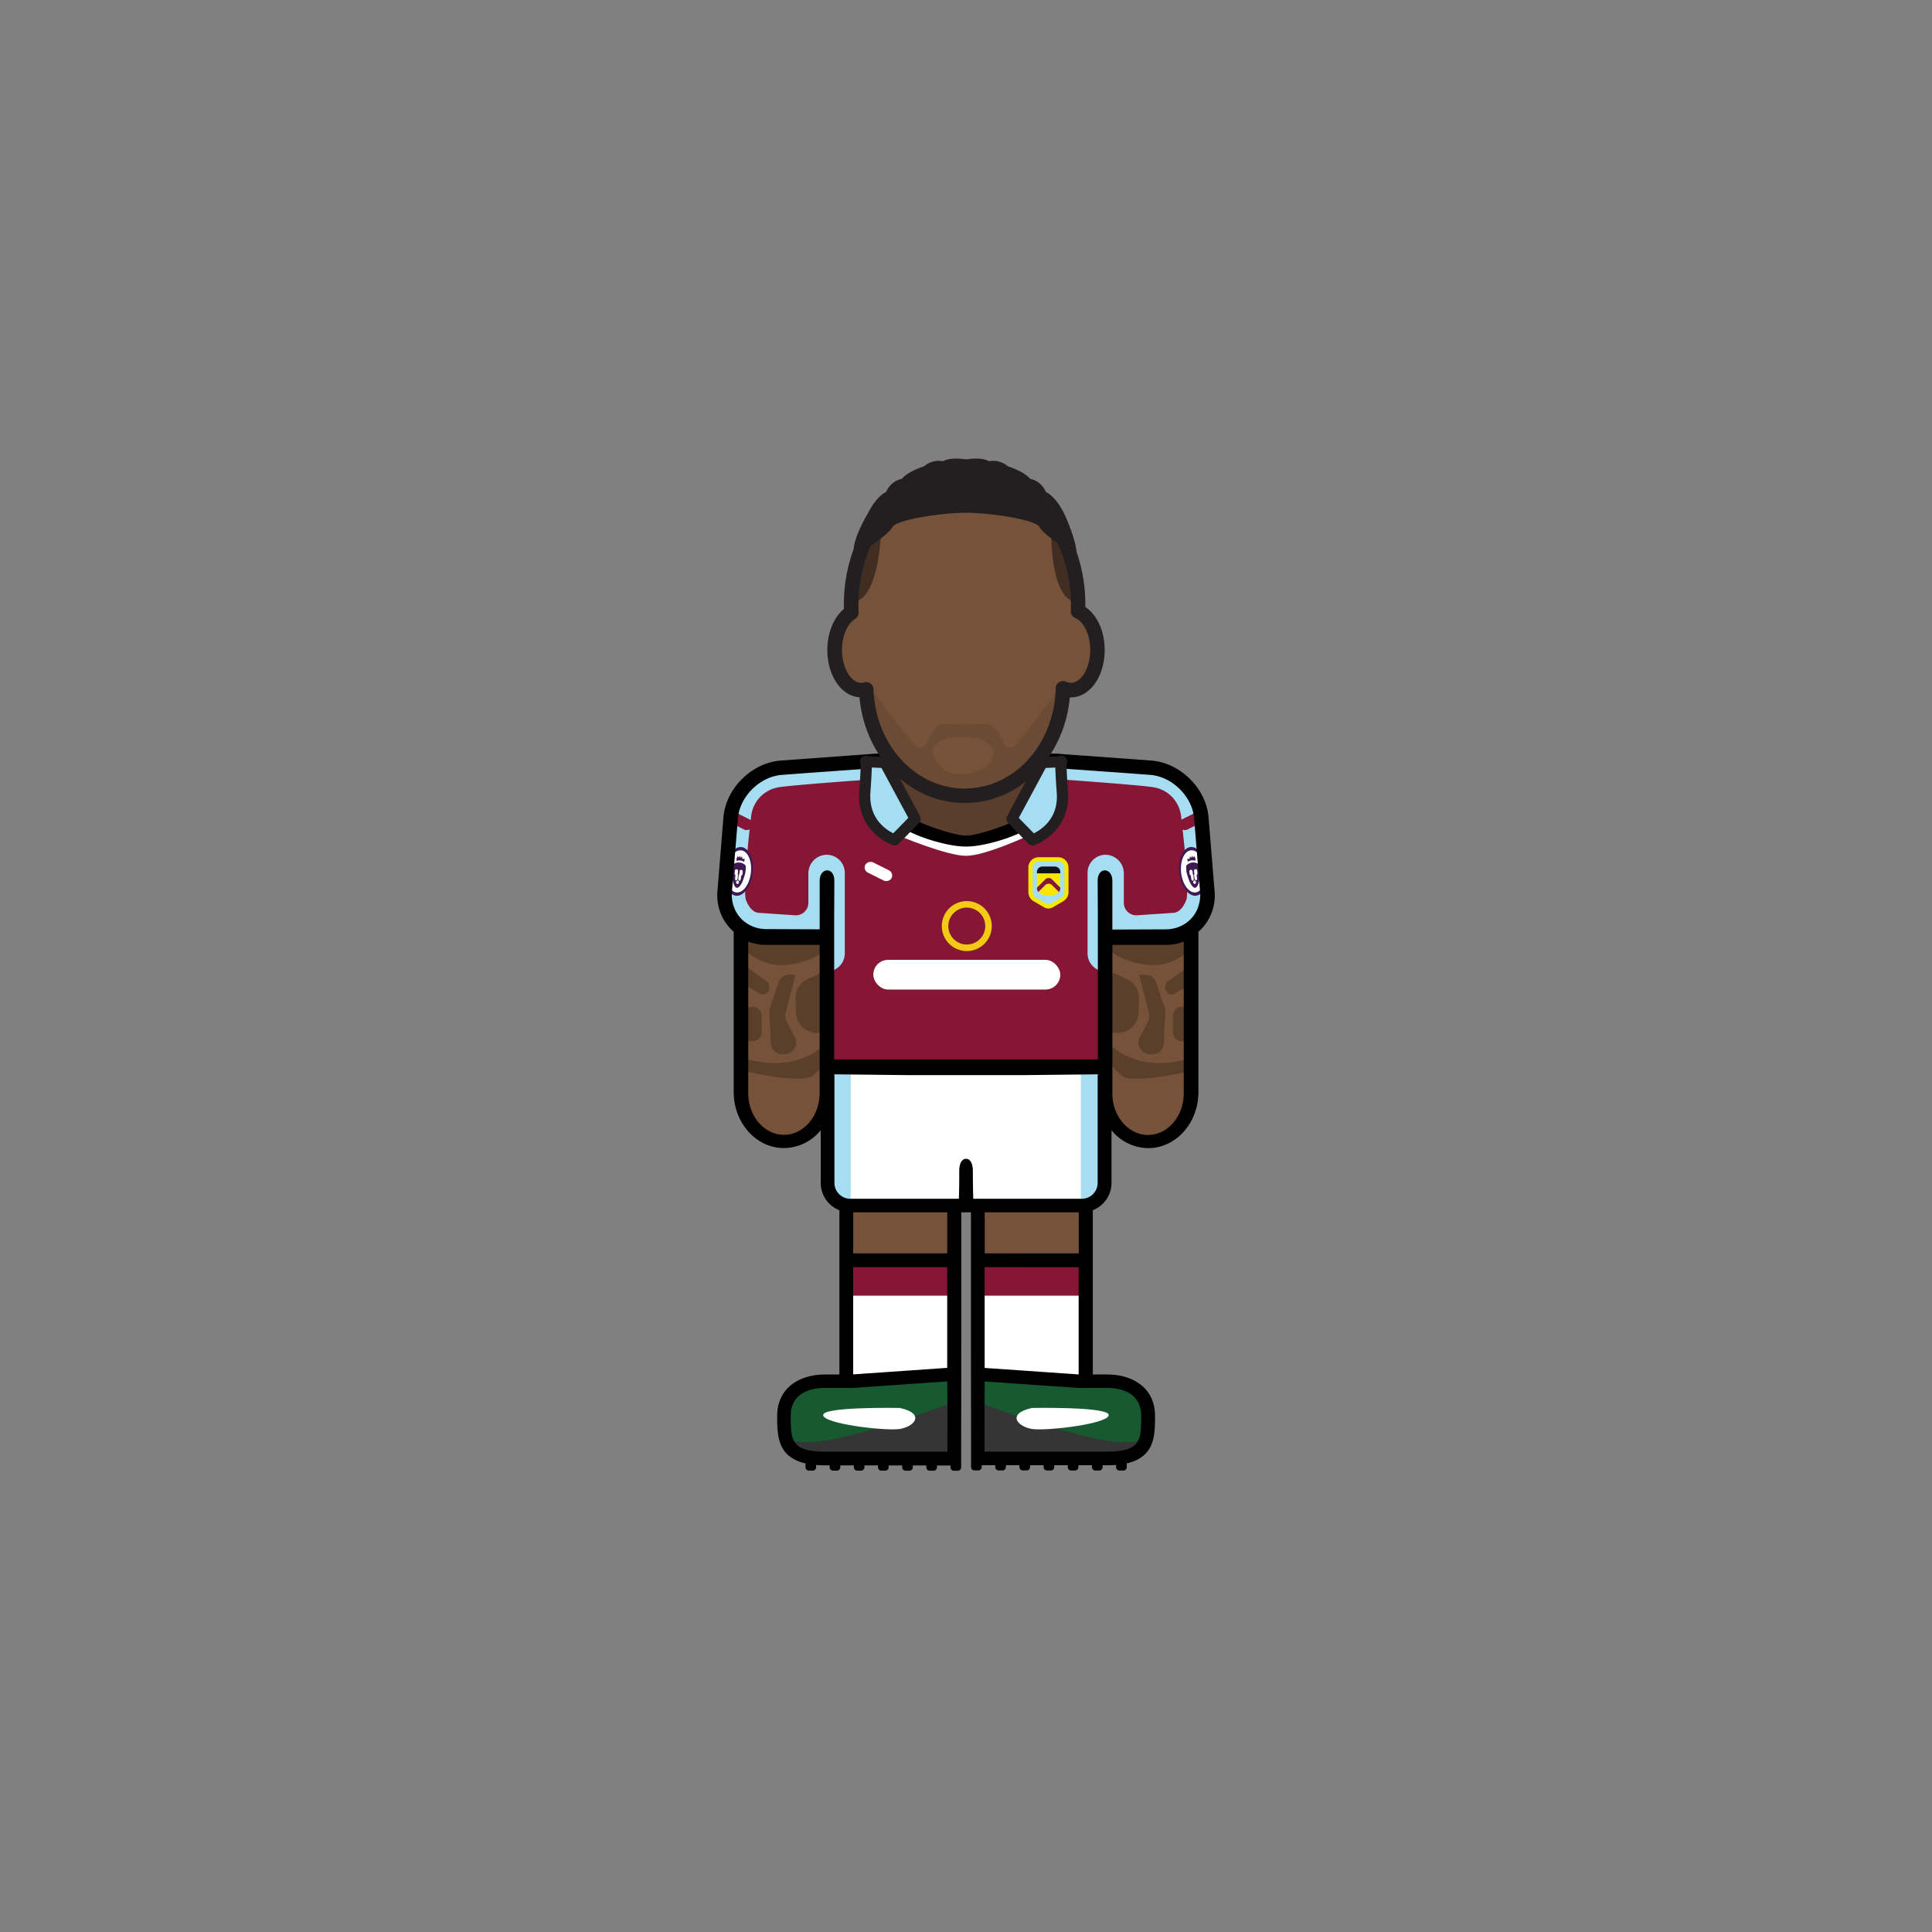 <svg id="player" xmlns="http://www.w3.org/2000/svg" viewBox="0 0 800 800"><rect x="0" y="0" width="800" height="800" fill="#808080" stroke="none"/><defs><clipPath id="clip-path"><path class="cls-1" d="M300.01 350.73h199.97v20.19H300.01z"/></clipPath><clipPath id="clip-path-2"><path class="cls-1" d="M300.01 350.73h199.97v20.19H300.01z"/></clipPath><style>.cls-1{fill:none}.cls-2{fill:#755239}.cls-3{opacity:.5}.cls-4{fill:#3f2b1e}.cls-5{fill:#353535}.cls-6{fill:#175931}.cls-7{fill:#fff}.cls-8{fill:#871636}.cls-9{fill:#a5def2}.cls-10{fill:#f8e700}.cls-15{fill:#3e1952}.cls-17{fill:#231f20}</style></defs><g id="skin"><path id="arm-left" class="cls-2" d="M305.93 382h36.78v72.4a18.39 18.39 0 01-18.39 18.39 18.39 18.39 0 01-18.39-18.39V382z"/><path id="arm-right" class="cls-2" d="M457.19 382H494v72.4a18.39 18.39 0 01-18.39 18.39 18.39 18.39 0 01-18.39-18.39V382h-.03z"/><path id="leg-left" class="cls-2" d="M349.88 492.02h45.67v45.67h-45.67z"/><path id="leg-right" class="cls-2" d="M404.78 492.02h45.67v45.67h-45.67z"/><g id="tatoos" class="cls-3"><path class="cls-4" d="M307 392s7 8.17 17.55 7.58 18.16-6 18.16-7.58-4.74-4.33-18.39-4-16.25 1.27-17.32 4zm.42 7.17l10 7.18a2.69 2.69 0 011.12 2.18v.54a2.69 2.69 0 01-4.08 2.3l-7-4.22zM307 417.5l.63 13.67h3.91a3.88 3.88 0 003.88-3.88v-6.55a3.88 3.88 0 00-4.44-3.83zm22.42-3.96l.18 5.77a8.67 8.67 0 009.28 8.38l3.83-.27-.92-25.42-7.34 3.39a8.67 8.67 0 00-5.03 8.15z"/><path class="cls-4" d="M322.31 406.89l-3.52 10.5a4.79 4.79 0 00-.24 1.76l.64 12.81a4.79 4.79 0 004.94 4.55h.84a4.79 4.79 0 004.11-7l-3.4-6.66a4.78 4.78 0 01-.37-3.37c1.15-4.47 4.12-16 4.11-15.9s-1.21 0-2.54 0a4.79 4.79 0 00-4.57 3.31z"/><path class="cls-4" d="M341.33 432.67s-10.92 12-32.67 5.71v5.17s24.08 5.79 28.25 1.63 6.26-5.18 4.42-12.51z"/></g><g id="tatoos-2" data-name="tatoos" class="cls-3"><path class="cls-4" d="M494.07 392s-7 8.17-17.55 7.58-18.16-6-18.16-7.58 4.74-4.33 18.39-4 16.25 1.27 17.32 4zm-.42 7.17l-10 7.18a2.69 2.69 0 00-1.12 2.18v.54a2.69 2.69 0 004.08 2.3l7-4.22zm.42 18.33l-.63 13.67h-3.91a3.88 3.88 0 01-3.88-3.88v-6.55a3.88 3.88 0 014.44-3.83zm-22.43-3.96l-.18 5.77a8.67 8.67 0 01-9.28 8.38l-3.83-.27.92-25.39 7.34 3.39a8.67 8.67 0 015.03 8.12z"/><path class="cls-4" d="M478.76 406.89l3.52 10.5a4.79 4.79 0 01.24 1.76l-.63 12.85a4.79 4.79 0 01-4.94 4.55h-.84a4.79 4.79 0 01-4.11-7l3.4-6.66a4.78 4.78 0 00.37-3.37c-1.15-4.47-4.12-16-4.11-15.9s1.21 0 2.54 0a4.79 4.79 0 014.56 3.27z"/><path class="cls-4" d="M459.74 432.67s10.92 12 32.67 5.71v5.17s-24.08 5.79-28.25 1.63-6.26-5.18-4.42-12.51z"/></g></g><g id="boots"><path id="left" class="cls-5" d="M395.33 570.04H372.5l-22.83 1.97h-12.5l-7.5 2.53-5.25 8.5v9.83l1.91 4.17 3.84 4.05 6.33 1.95h58.83v-33z"/><path id="right" class="cls-5" d="M404.61 570.27h22.83l22.83 1.97h12.5l7.5 2.53 5.25 8.5v9.83l-1.91 4.17-3.84 4.05-6.33 1.95h-58.83v-33z"/><g id="details"><path class="cls-6" d="M395.42 580.38s-65.42 25.37-69.25 13.87c0 0-1.87-12.87 1.88-16.37s7.75-6.75 20-6.12l47.5-3.12z"/><path class="cls-7" d="M372.63 583s-32.22-.63-31.79 3 25.22 6.51 31.39 5.75 11.32-6.3.4-8.75z"/><path class="cls-6" d="M404.53 580.38s65.38 25.38 69.25 13.88c0 0 1.88-12.87-1.87-16.37s-7.75-6.75-20-6.12l-47.5-3.12z"/><path class="cls-7" d="M427.31 583s32.22-.63 31.79 3-25.22 6.51-31.39 5.75-11.32-6.3-.4-8.75z"/></g></g><g id="socks"><g id="socks-2" data-name="socks"><path id="left-2" data-name="left" class="cls-7" d="M349.88 522h45.67v48.04h-45.67z"/><path id="right-2" data-name="right" class="cls-7" d="M404.38 522h45.67v48.04h-45.67z"/></g><path class="cls-8" d="M350.13 521.38h45.63v15.13h-45.63zm54.27 0h45.63v15.13H404.4z" id="details-2" data-name="details"/></g><g id="shorts"><path id="shorts-2" data-name="shorts" class="cls-7" d="M341.67 442.54h116.49v47a9.95 9.95 0 01-9.95 9.95h-96.6a9.95 9.95 0 01-9.95-9.95v-47h.01z"/><path class="cls-9" d="M344.5 443.25h7.77v53.38h-7.77zm103.06 0h7.77v53.38h-7.77z" id="details-3" data-name="details"/></g><g id="shirt"><path id="shirt-2" data-name="shirt" class="cls-8" d="M369.5 314.8l-48.29 2.99-11.36 6.25-6.83 10.1-3.31 40.73 5.17 7.67 7.66 4.67h29.5l.17 54h114.83v-53.5l29.34-.17 7.01-4 6.99-10.5-3.4-37.33-6.83-11.84-9.77-6.08-49.84-2.99-1 21.24-6.5 6.5-11.16 3.48-11.88 2.02-15.46-3.17-11-5.66-3.66-3.84-.38-20.57z"/><g id="details-4" data-name="details"><path id="left-3" data-name="left" class="cls-9" d="M342 353.94a7.71 7.71 0 00-7.27 7.81v12.09a5.19 5.19 0 01-5.53 5.16l-14.7-1c-4.07 0-5.74-5.77-5.75-5.83-1.12-5.93 2.17-33.4 2.33-34.54a13.66 13.66 0 0111.3-11.63c6.75-1.12 47.16-3.88 47.16-3.88v-7.32l-48.29 3s-12.55 1.86-18.19 16.35-2.27 39.74-2.27 39.74 2.13 10 8.13 11.63 17.5 3.25 23.38 2.25l2.5-.41v1.36c0 1.93 4.67-2.44 5.88.3 1.37 3.12-.58 13.25 1.63 13.25a7.5 7.5 0 007.5-7.5v-33.33a7.5 7.5 0 00-7.81-7.5z"/><path id="right-3" data-name="right" class="cls-9" d="M458.08 353.94a7.71 7.71 0 017.27 7.81v12.09a5.19 5.19 0 005.55 5.16l14.7-1c4.07 0 5.74-5.77 5.75-5.83 1.13-5.93-2.17-33.4-2.33-34.54a13.66 13.66 0 00-11.3-11.63c-6.75-1.12-47.16-3.88-47.16-3.88v-7.32l48.29 3s12.55 1.86 18.19 16.35 2.27 39.74 2.27 39.74-2.12 10-8.12 11.63-17.5 3.25-23.37 2.25l-2.5-.41v1.36c0 1.93-4.67-2.44-5.87.3-1.37 3.12.58 13.25-1.62 13.25a7.5 7.5 0 01-7.5-7.5v-33.33a7.5 7.5 0 017.75-7.5z"/><path id="neck" class="cls-7" d="M420.22 341.39c-2.43 1.91-20.17 7.32-20.17 7.32s-19.83-5.41-22.26-7.32-5.62 4.65-5.62 4.65 19.83 8.34 27.83 8.34 25.84-8.38 25.84-8.38-3.19-6.52-5.62-4.61z"/><g id="crest-burnley-16"><path class="cls-9" d="M439.81 372.43l-4.35 2.57a2.67 2.67 0 01-2.69 0l-4.35-2.53a3.52 3.52 0 01-1.75-3v-10.24a3.4 3.4 0 013.4-3.4h8.09a3.4 3.4 0 013.4 3.4v10.16a3.52 3.52 0 01-1.75 3.04z"/><path class="cls-10" d="M434.11 376.19a3.54 3.54 0 01-1.78-.48l-4.33-2.53a4.4 4.4 0 01-2.18-3.79v-10.16a4.27 4.27 0 014.27-4.27h8.09a4.27 4.27 0 014.27 4.27v10.16a4.4 4.4 0 01-2.18 3.79l-4.35 2.53a3.54 3.54 0 01-1.81.48zm-4-19.5a2.54 2.54 0 00-2.54 2.54v10.16a2.67 2.67 0 001.32 2.3l4.35 2.53a1.81 1.81 0 001.82 0l4.35-2.53a2.67 2.67 0 001.32-2.3v-10.16a2.54 2.54 0 00-2.54-2.54z"/><path d="M439.05 361.07a2.26 2.26 0 00-2.26-2.26h-5.16a2.26 2.26 0 00-2.26 2.26v.62h9.69z" fill="#10121e"/><path class="cls-10" d="M439.05 367.58v-5.88h-9.69v5.88l2.8-2.8a2.89 2.89 0 014.08 0z"/><path class="cls-10" d="M429.93 369.37a2.74 2.74 0 001 .81 7.58 7.58 0 006.58 0 2.74 2.74 0 001-.81l-4.28-4.28z"/><path class="cls-8" d="M439.05 367.58l-3.41-3.41a2 2 0 00-2.86 0l-3.41 3.41v.13a2.74 2.74 0 00.56 1.66l2.85-2.85a2 2 0 012.86 0l2.85 2.85a2.74 2.74 0 00.56-1.66z"/></g><rect class="cls-7" x="361.35" y="354.75" width="4.76" height="12.18" rx="2.38" ry="2.38" transform="rotate(-63.52 363.751 360.846)" id="brand-puma"/><g id="sponsor-dafabet"><path d="M400.33 393.81a10.34 10.34 0 1110.34-10.34 10.35 10.35 0 01-10.34 10.34zm0-18a7.65 7.65 0 107.65 7.65 7.66 7.66 0 00-7.65-7.64z" fill="#f3cb14"/><rect class="cls-7" x="361.61" y="397.45" width="77.44" height="12.3" rx="6.15" ry="6.15"/></g><g clip-path="url(#clip-path)"><g clip-path="url(#clip-path-2)" id="logo-pl-ready-16"><path class="cls-7" d="M499.48 360.19c.61 5.19-1.3 9.68-4.27 10s-5.87-3.57-6.48-8.76 1.3-9.68 4.27-10 5.87 3.57 6.48 8.76"/><path class="cls-15" d="M495.29 370.9c-3.18.37-6.29-3.84-6.95-9.4s1.4-10.37 4.58-10.75 6.29 3.84 6.95 9.39-1.4 10.38-4.58 10.75m-2.21-18.79c-2.75.32-4.53 4.5-4 9.3s3.26 8.45 6 8.13 4.53-4.49 4-9.3-3.26-8.45-6-8.13"/><path class="cls-15" d="M495.39 355.4v-.1h-.09l-.28.11h-.13l-.34-.93h-.06l-.33.57h-.13l-.39-.66a.07.07 0 00-.05 0l-.23.73h-.13l-.45-.48h-.06l-.08.69v.29h-1v.22l.17.7v.2h.15a4.2 4.2 0 011.4-.49 3.75 3.75 0 011.51.15h.14v-1.09zm.97 2.43a3.91 3.91 0 00-5.14.6 10.81 10.81 0 00.34 3.71l.66 2c.54 1.61 1.68 3.58 2.68 3.47s1.66-2.3 1.81-4l.18-2.1a10.78 10.78 0 00-.53-3.69m-3.11 6l-.15-1.32c-.24 0-.47-.29-.52-.7l-.09-.79c0-.42.1-.78.34-.8l.45-.05c.24 0 .47.29.52.7l.12 1a.66.66 0 00.23.46c.09.86.18 1.88.18 1.9l-.4.51c-.31 0-.61-.37-.67-.91m1.56 2.19h-.19c-.18 0-.41-.26-.56-.54a.4.4 0 010-.34 3.35 3.35 0 01.36-.56.18.18 0 01.28 0 3.44 3.44 0 01.48.46.41.41 0 01.06.34c-.08.3-.24.64-.42.66m1-4.6c0 .42-.1.78-.34.8l.16 1.32c.06.54-.13 1-.44 1l-.51-.41s-.15-1-.27-1.89a.67.67 0 00.12-.51l-.12-1c0-.42.1-.78.34-.8l.45-.05c.24 0 .47.29.52.7z"/><path class="cls-7" d="M300.52 360.19c-.61 5.19 1.3 9.68 4.27 10s5.87-3.57 6.48-8.76-1.3-9.68-4.27-10-5.87 3.57-6.48 8.76"/><path class="cls-15" d="M300.13 360.15c.65-5.55 3.77-9.77 6.95-9.39s5.23 5.19 4.58 10.75-3.77 9.77-6.94 9.39-5.23-5.19-4.58-10.75m.78.09c-.56 4.81 1.21 9 4 9.3s5.45-3.32 6-8.13-1.21-9-4-9.3-5.45 3.32-6 8.13"/><path class="cls-15" d="M304.61 355.4v-.1h.09l.28.11h.13l.34-.93h.06l.33.57h.13l.39-.66a.07.07 0 01.05 0l.23.73h.13l.45-.48h.06l.08.69v.29h.99v.28l-.17.7v.2h-.15a4.2 4.2 0 00-1.4-.49 3.75 3.75 0 00-1.51.15h-.14v-1.18m-1.87 6.24l.18 2.1c.15 1.69.8 3.88 1.81 4s2.15-1.85 2.68-3.47l.66-2a10.84 10.84 0 00.34-3.71 3.92 3.92 0 00-5.15-.6 10.81 10.81 0 00-.53 3.69m3 3.25l-.4-.51s.09-1 .18-1.9a.66.66 0 00.23-.46l.12-1c0-.42.28-.73.52-.7l.45.05c.24 0 .39.39.34.8l-.09.79c0 .42-.28.73-.52.7l-.16 1.32c-.06.54-.36.94-.67.91m-1.31.63a.41.41 0 01.06-.34 3.4 3.4 0 01.48-.46.18.18 0 01.28 0 3.41 3.41 0 01.36.56.41.41 0 010 .34c-.15.28-.38.56-.56.54h-.19c-.18 0-.34-.35-.42-.66m-.5-4.73c0-.42.28-.73.52-.7l.45.05c.24 0 .39.39.34.8l-.12 1a.66.66 0 00.12.51c-.12.86-.26 1.87-.27 1.89l-.51.41c-.31 0-.51-.5-.44-1l.16-1.32c-.24 0-.39-.39-.34-.8z"/></g></g><rect class="cls-8" x="303.55" y="333.63" width="4.76" height="12.18" rx="2.38" ry="2.38" transform="rotate(-63.52 305.952 339.723)" id="brand-puma-2" data-name="brand-puma"/><rect class="cls-8" x="491.59" y="333.63" width="4.76" height="12.18" rx="2.38" ry="2.38" transform="rotate(-116.48 493.949 339.724)" id="brand-puma-3" data-name="brand-puma"/></g></g><path id="neck-2" data-name="neck" fill="#593e2d" d="M427.63 340.26l-27.59 8.62-28.6-9.62-1.92-23.62h61.04l-2.93 24.62z"/><path d="M502.88 368.43l-2.47-30.36c-1.19-11.87-11.83-22.25-23.72-23.14l-37.14-2.71c-4.07-.45-20.52-.09-39.55.53-19-.62-35.48-1-39.55-.53l-37.14 2.71c-11.89.89-22.53 11.27-23.72 23.14l-2.47 30.36a20.15 20.15 0 005 15.74 19.92 19.92 0 001.69 1.64v66.36c0 12.81 9.32 23.22 20.78 23.22a19.8 19.8 0 0015.25-7.39v21.79a12.23 12.23 0 007.74 11.36v68h-5.93c-10.93 0-19.83 5.8-19.83 17.11 0 8.06 0 17 11.72 19.7v1.6a1.38 1.38 0 001.38 1.38h1.63a1.38 1.38 0 001.38-1.37v-.95c1.16.09 2.39.15 3.73.15h1.89v.8a1.38 1.38 0 001.38 1.38h1.63a1.38 1.38 0 001.38-1.37v-.8h5.62v.8a1.38 1.38 0 001.38 1.38h1.63a1.38 1.38 0 001.38-1.37v-.8h5.62v.8a1.38 1.38 0 001.38 1.38h1.63a1.38 1.38 0 001.38-1.37v-.8h5.62v.8a1.38 1.38 0 001.38 1.38h1.63a1.38 1.38 0 001.38-1.37v-.8h5.62v.8a1.38 1.38 0 001.38 1.38h1.63a1.38 1.38 0 001.38-1.37v-.8h5.62v.8a1.38 1.38 0 001.38 1.38h1.63a1.38 1.38 0 001.38-1.37v-.81l.06-55.45V502h4v49.21l.06 54.67v1.6a1.38 1.38 0 001.38 1.38h1.63a1.38 1.38 0 001.38-1.37v-.8h5.62v.8a1.38 1.38 0 001.38 1.38h1.63a1.38 1.38 0 001.38-1.37v-.8h5.62v.8a1.38 1.38 0 001.38 1.38h1.63a1.38 1.38 0 001.38-1.37v-.8h5.62v.8a1.38 1.38 0 001.38 1.38h1.63a1.38 1.38 0 001.38-1.37v-.8h5.62v.8a1.38 1.38 0 001.38 1.38h1.63a1.38 1.38 0 001.38-1.37v-.8h5.62v.8a1.38 1.38 0 001.38 1.38h1.63a1.38 1.38 0 001.38-1.37v-.8h1.89c1.33 0 2.57-.05 3.72-.15v.95a1.38 1.38 0 001.38 1.38h1.63a1.38 1.38 0 001.38-1.37v-1.6c11.71-2.68 11.72-11.64 11.72-19.7 0-11.3-8.89-17.11-19.83-17.11h-5.93v-68a12.23 12.23 0 007.74-11.36V468a19.8 19.8 0 0015.21 7.42c11.46 0 20.78-10.42 20.78-23.22v-66.39a19.92 19.92 0 001.69-1.64 20.15 20.15 0 004.95-15.74zm-130.49-46.18c3.46 1.84 15.64 2.07 27.61 1.79 12 .28 24.15 0 27.61-1.79V334c0 4.8-22.42 12-27.23 12l-.38-.08-.38.08c-4.8 0-27.23-7.19-27.23-12zm-33 75.43v55c0 9.5-6.63 17.22-14.78 17.22s-14.78-7.73-14.78-17.22V389.9a21.08 21.08 0 007.47 1.36h22.09zm52.9 203.42h-50.64c-14.22 0-14.22-5-14.22-14.89 0-8.21 6.38-11.5 14.22-11.5h11.67l38.93-2.71.06 15.37zm-38.74-76.4h38.67v41.7l-38.67 2.68h-.26V524.7zm-.26-5.74V502h38.94v17h-38.91zm104.77 55.75h.26c7.84 0 14.22 3.29 14.22 11.5 0 9.91 0 14.89-14.22 14.89h-50.64v-13.7l.06-15.37 38.93 2.69h11.42zm-11.67-50h.26v44.4h-.26l-38.67-2.68V524.7zM407.75 519v-17h38.95v17h-38.95zm46.84-73.77h-.07v44.58a6.6 6.6 0 01-6.58 6.58H403s-.11-3.73-.16-8.75v-2.79c0-3.51-1.41-5.09-2.82-5-1.41-.09-2.82 1.49-2.82 5v2.79c0 5-.16 8.75-.16 8.75H352.1a6.6 6.6 0 01-6.58-6.58v-44.63h-.07v-.33l30.24.33h48.69l30.24-.33zm35.57 7.51c0 9.5-6.63 17.22-14.78 17.22s-14.78-7.73-14.78-17.22v-61.48h22.09a21.08 21.08 0 007.47-1.36zm6-77.21a13.53 13.53 0 01-6 7.29 14.69 14.69 0 01-7.47 2l-22.09.09v-20.19c0-5.56-6.07-5.94-6.07 0s.07 14.37.07 14.37v59.59H345.41v-59.61s.07-8.46.07-14.37-6.07-5.54-6.07 0v20.11l-22.09-.09a14.69 14.69 0 01-7.47-2 13.53 13.53 0 01-6-7.29 14.89 14.89 0 01-.75-6.46l2.47-30.36c.89-9 9.23-17.08 18.2-17.75l11.12-.83 32.22-2.29c.68.54.48 17.49.48 17.49 0 8.43 23.34 15.29 31.77 15.29h1.3c8.43 0 31.77-6.86 31.77-15.29 0 0-.2-16.95.48-17.49l32.22 2.29 11.12.83c9 .67 17.3 8.8 18.2 17.75L496.9 369a14.89 14.89 0 01-.75 6.48z" id="border"/><g id="shirt-collars"><path class="cls-9" d="M379 339.07l-8.52 8.72s-13.48-4.45-12.37-19.86.31-12.55.31-12.55l8 .36z"/><path class="cls-17" d="M370.46 350.09a2.3 2.3 0 01-.72-.12c-.15 0-15.17-5.21-13.95-22.22.52-7.2.6-10.12.58-11.29a2.31 2.31 0 01-.19-1.72 2.41 2.41 0 012.74-1.86 2.64 2.64 0 01.73.23l6.88.31a2.31 2.31 0 011.93 1.21L381 338a2.31 2.31 0 01-.38 2.71l-8.52 8.72a2.31 2.31 0 01-1.64.66zM361 317.8c-.05 2.19-.25 5.65-.58 10.29-.41 5.66 1.29 10.33 5 13.86a18.58 18.58 0 004.47 3.09l6.23-6.38L365 318z"/><path class="cls-9" d="M419 339.07l8.52 8.72s13.48-4.45 12.37-19.86-.31-12.55-.31-12.55l-8 .36z"/><path class="cls-17" d="M425.89 349.4l-8.52-8.72A2.31 2.31 0 01417 338l12.56-23.33a2.31 2.31 0 011.93-1.21l6.88-.31a2.64 2.64 0 01.73-.23 2.41 2.41 0 012.74 1.86 2.31 2.31 0 01-.19 1.72c0 1.16.07 4.08.58 11.29 1.23 17-13.8 22.17-13.95 22.22a2.31 2.31 0 01-2.37-.58zM433 318l-11.14 20.68 6.23 6.38a18.58 18.58 0 004.47-3.09c3.76-3.53 5.46-8.2 5-13.86-.33-4.64-.53-8.1-.58-10.29z"/></g><g id="head"><path id="skin-2" data-name="skin" class="cls-2" d="M446.38 253.1c0-.91.08-1.81.08-2.73 0-30.51-21.06-55.25-47-55.25s-47 24.74-47 55.25c0 1.11 0 2.21.1 3.31-4 2.46-6.9 8.44-6.9 15.43 0 9.19 4.93 16.64 11 16.64a7.47 7.47 0 002.1-.31c.82 24.5 18.74 44.08 40.73 44.08s40.12-19.81 40.74-44.5a7.65 7.65 0 003.25.74c6.08 0 11-7.45 11-16.64-.05-7.65-3.48-14.06-8.1-16.02z"/><path d="M420 308.88a2.55 2.55 0 01-4.14-.67c-1.56-3.27-4.22-8.17-6.21-8.25l-10-.3-10 .3c-2 .08-4.66 5-6.21 8.25a2.55 2.55 0 01-4.14.67c-6.16-6.38-19.15-24.42-19.15-24.42v12.88l16.63 25.75 22.83 7.71v-.37l.08.37 22.83-7.71 16.63-25.75v-12.88S426.14 302.5 420 308.88zm-20.35 11.6c-11.46 1-13.33-8.23-13.33-8.23-.46-8.33 13.33-7.17 13.33-7.17 9.21.17 11.54 4.79 11.59 6s-.15 8.38-11.61 9.4z" opacity=".2" fill="#422d22"/><path d="M364.75 221s-.83 27.54-11.58 28.24c0 0 .75-23.06 5.17-27.54s6.42-1.7 6.41-.7zm70.5 0s-.24 27.54 10.51 28.24c0 0 .33-23.06-4.09-27.54s-6.43-1.7-6.42-.7z" fill="#422d22"/><path class="cls-17" d="M399.42 332.51c-22.68 0-41.28-19-43.53-43.79-7.52-.49-13.31-8.93-13.31-19.61 0-7 2.64-13.45 6.84-16.92v-1.82c0-32.12 22.45-58.25 50-58.25s50 26.13 50 58.25v1c4.85 3.17 8 10 8 17.76 0 11-6.15 19.64-14 19.64H443c-2.3 24.79-20.83 43.74-43.58 43.74zm-40.73-50.08a3 3 0 013 2.9c.77 23.09 17.35 41.18 37.73 41.18 20.58 0 37.15-18.26 37.74-41.58a3 3 0 014.27-2.64 4.68 4.68 0 002 .46c4.34 0 8-6.24 8-13.64 0-7-3.13-11.94-6.21-13.24a3 3 0 01-1.83-2.89v-.18c0-.8.07-1.61.07-2.42 0-28.81-19.75-52.25-44-52.25s-44 23.44-44 52.25c0 .92 0 1.89.09 3.16a3 3 0 01-1.44 2.71c-3.27 2-5.46 7.16-5.46 12.86 0 7.39 3.67 13.64 8 13.64a4.49 4.49 0 001.26-.19 3 3 0 01.78-.13z"/><path class="cls-17" d="M440.58 212.5c-3.83-7.5-7.5-8.75-7.5-8.75a9.09 9.09 0 00-6.58-5.5c-2.42-3.08-9.17-5.17-9.17-5.17a9.25 9.25 0 00-7.83-2.08c-3.08-1.92-9.5-.78-9.5-.78s-6.42-1.14-9.5.78a9.25 9.25 0 00-7.83 2.08s-6.75 2.08-9.17 5.17a9.09 9.09 0 00-6.58 5.5s-3.67 1.25-7.5 8.75c0 0-5.42 8.81-5.92 14.73 0 0 .55 1.85 4.53.52 0 0 10-6.5 11.51-9.5s20-5.92 30.46-5.92 29 2.92 30.46 5.92 11.51 9.5 11.51 9.5c4 1.33 3.78.63 3.78.63-.49-5.91-5.17-15.88-5.17-15.88z"/></g></svg>